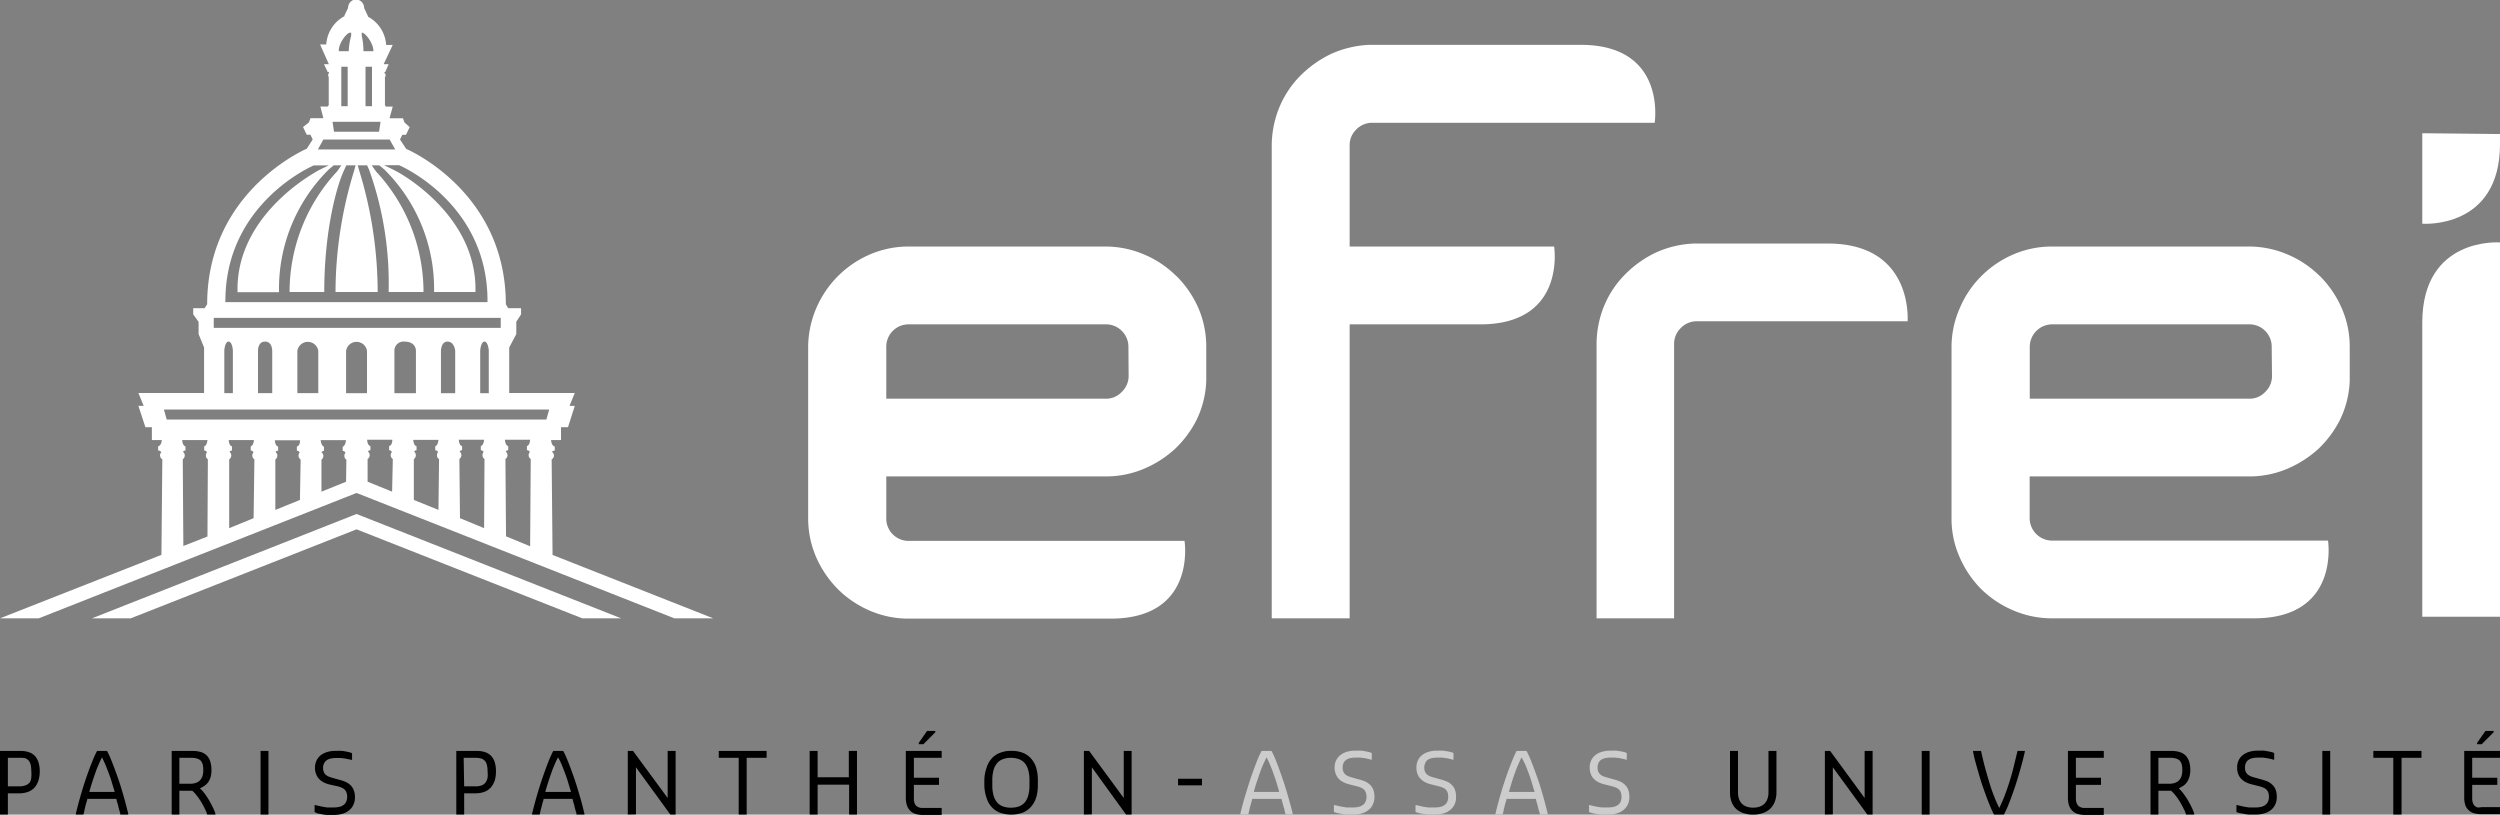 <svg id="Calque_1" data-name="Calque 1" xmlns="http://www.w3.org/2000/svg"
    viewBox="0 0 250.88 81.75">
    <rect x="0" y="0" width="250.88" height="81.75" fill="#808080" stroke="none"/>
    <defs>
        <style>.cls-1{fill:#ccccc;}.cls-2{fill:white;}</style>
    </defs>
    <path
        d="M0,81.74V75.36H2.06a2.47,2.47,0,0,1,.86.13,1.42,1.42,0,0,1,.6.39,1.77,1.77,0,0,1,.35.65,3,3,0,0,1,.12.89,3.15,3.15,0,0,1-.13.9,2.06,2.06,0,0,1-.38.7,1.74,1.74,0,0,1-.65.44,2.52,2.52,0,0,1-.91.15H.79v2.13Zm.79-2.83H1.92a1.69,1.69,0,0,0,.64-.1A1,1,0,0,0,3,78.5,1.17,1.17,0,0,0,3.14,78a2.94,2.94,0,0,0,0-.62,2.77,2.77,0,0,0-.06-.62,1,1,0,0,0-.19-.42.86.86,0,0,0-.36-.25A2,2,0,0,0,2,76.05H.79Z" />
    <path
        d="M7.61,81.74v-.07c.14-.59.3-1.21.48-1.83s.37-1.23.57-1.81.39-1.1.58-1.56a8.9,8.9,0,0,1,.5-1.11h1a8.9,8.9,0,0,1,.5,1.11c.19.46.38,1,.58,1.56s.39,1.18.57,1.81.34,1.24.48,1.83v.07h-.8c0-.06,0-.18-.08-.36l-.12-.45c0-.12-.06-.25-.1-.38s-.06-.25-.1-.38H8.76c0,.13-.06.26-.1.39s-.07.26-.1.39-.07.26-.09.39-.06.26-.1.4ZM10.24,76c-.12.22-.23.46-.34.72a8.17,8.17,0,0,0-.33.84c-.11.29-.21.6-.31.91s-.2.65-.3,1h2.55c-.1-.34-.2-.66-.3-1s-.2-.62-.31-.91-.22-.58-.33-.84S10.35,76.24,10.24,76Z" />
    <path
        d="M17.23,81.74V75.36h2.06a2.83,2.83,0,0,1,.87.11,1.39,1.39,0,0,1,.59.35,1.49,1.49,0,0,1,.35.6,2.77,2.77,0,0,1,.12.87,2.73,2.73,0,0,1-.08.67,2,2,0,0,1-.23.51,1.45,1.45,0,0,1-.37.37,2.73,2.73,0,0,1-.48.27,3.54,3.54,0,0,1,.53.6,6.76,6.76,0,0,1,.46.72c.14.25.26.48.36.7a4.1,4.1,0,0,1,.21.54v.07h-.83a2.38,2.38,0,0,0-.21-.53c-.1-.22-.23-.45-.37-.7a7.13,7.13,0,0,0-.46-.67,3.19,3.19,0,0,0-.46-.49H18v2.39ZM18,78.65h1.07a1.65,1.65,0,0,0,.62-.1.94.94,0,0,0,.41-.28,1.05,1.05,0,0,0,.23-.43,1.88,1.88,0,0,0,.07-.55,2.38,2.38,0,0,0-.06-.59,1,1,0,0,0-.21-.38.88.88,0,0,0-.37-.2,1.82,1.82,0,0,0-.56-.07H18Z" />
    <path d="M26.15,81.74V75.36h.79v6.38Z" />
    <path
        d="M31.57,81.49v-.7h.07l.33.08.42.09.44.07.4,0h.27a2.32,2.32,0,0,0,.55-.06,1,1,0,0,0,.42-.19.73.73,0,0,0,.27-.33,1.22,1.22,0,0,0,.1-.49,1.33,1.33,0,0,0-.07-.43.71.71,0,0,0-.18-.29,1,1,0,0,0-.29-.19,2.3,2.3,0,0,0-.4-.14L33,78.71a2.72,2.72,0,0,1-.5-.19,1.77,1.77,0,0,1-.44-.31,1.44,1.44,0,0,1-.32-.49,1.59,1.59,0,0,1-.13-.68,1.74,1.74,0,0,1,.14-.69,1.55,1.55,0,0,1,.41-.54,2.06,2.06,0,0,1,.66-.34,2.86,2.86,0,0,1,.85-.12h.2a2.62,2.62,0,0,1,.38,0,3.18,3.18,0,0,1,.43.06l.39.08a1.42,1.42,0,0,1,.26.1v.67H35.3A1.71,1.71,0,0,0,35,76.2l-.37-.08-.39-.05-.35,0h-.2a2.23,2.23,0,0,0-.54.06,1.08,1.08,0,0,0-.39.18.8.8,0,0,0-.25.32,1,1,0,0,0-.09.45,1,1,0,0,0,.08.4.66.66,0,0,0,.19.27,1.34,1.34,0,0,0,.28.18l.39.13.83.23a4.61,4.61,0,0,1,.53.19,1.9,1.9,0,0,1,.45.31,1.35,1.35,0,0,1,.32.49,1.82,1.82,0,0,1,.13.74,1.66,1.66,0,0,1-.15.72,1.36,1.36,0,0,1-.42.56,1.8,1.8,0,0,1-.67.36,3.09,3.09,0,0,1-.89.12h-.27l-.43,0a4,4,0,0,1-.48-.07l-.44-.08Z" />
    <path
        d="M45.79,81.74V75.36h2.06a2.47,2.47,0,0,1,.86.13,1.56,1.56,0,0,1,.6.39,1.77,1.77,0,0,1,.35.65,3,3,0,0,1,.11.89,3.16,3.16,0,0,1-.12.9,2.08,2.08,0,0,1-.39.7,1.63,1.63,0,0,1-.64.44,2.59,2.59,0,0,1-.91.15H46.58v2.13Zm.79-2.83h1.13a1.69,1.69,0,0,0,.64-.1.87.87,0,0,0,.39-.31,1.18,1.18,0,0,0,.19-.46,2.94,2.94,0,0,0,0-.62,2.77,2.77,0,0,0-.06-.62,1,1,0,0,0-.19-.42.86.86,0,0,0-.36-.25,2,2,0,0,0-.59-.08h-1.2Z" />
    <path
        d="M53.39,81.74v-.07c.15-.59.31-1.21.49-1.83s.37-1.23.57-1.81.39-1.1.57-1.56.36-.84.5-1.11h1a8.9,8.9,0,0,1,.5,1.11c.19.46.38,1,.58,1.56s.38,1.18.57,1.81.34,1.24.48,1.83v.07h-.8c0-.06,0-.18-.08-.36l-.12-.45c0-.12-.06-.25-.1-.38s-.06-.25-.1-.38H54.55c0,.13-.07.26-.1.39s-.07.26-.1.39-.07.26-.1.39-.06.26-.09.4ZM56,76c-.12.22-.23.46-.34.72a8.17,8.17,0,0,0-.33.84c-.11.29-.21.6-.31.91s-.2.65-.3,1H57.3c-.1-.34-.2-.66-.3-1s-.2-.62-.31-.91-.22-.58-.33-.84S56.14,76.24,56,76Z" />
    <path d="M63,81.74V75.36h.53L67,80.08V75.36h.8v6.38h-.53L63.82,77v4.72Z" />
    <path d="M74.13,81.74V76.05h-2v-.69h4.8v.69h-2v5.69Z" />
    <path d="M81.25,81.74V75.36h.8V78h3.13V75.36H86v6.38h-.79v-3H82.05v3Z" />
    <path
        d="M90.9,80V75.36h3.6v.69H91.71v2h2.52v.71H91.71v1.36a1.41,1.41,0,0,0,.05.43.87.87,0,0,0,.17.3,1,1,0,0,0,.27.17,1.06,1.06,0,0,0,.37.06H94.5v.7H92.63a2.48,2.48,0,0,1-.75-.1,1.34,1.34,0,0,1-.54-.32,1.45,1.45,0,0,1-.33-.54A2.51,2.51,0,0,1,90.9,80Zm1.3-5.32v-.13l.83-1.2h.83v.13l-1.19,1.2Z" />
    <path
        d="M98.78,78.81v-.52A3.88,3.88,0,0,1,99,77.06a2.33,2.33,0,0,1,.51-.93,2,2,0,0,1,.84-.58,2.9,2.9,0,0,1,1.14-.2,3.1,3.1,0,0,1,1.14.19,2.13,2.13,0,0,1,.83.57,2.51,2.51,0,0,1,.52.92,4.41,4.41,0,0,1,.17,1.26v.52a4.3,4.3,0,0,1-.17,1.23,2.64,2.64,0,0,1-.52.93,2.26,2.26,0,0,1-.83.58,3.46,3.46,0,0,1-2.29,0,2.13,2.13,0,0,1-.83-.57,2.36,2.36,0,0,1-.51-.92A4.08,4.08,0,0,1,98.78,78.81Zm.8,0a3.7,3.7,0,0,0,.12,1,1.92,1.92,0,0,0,.35.7,1.43,1.43,0,0,0,.58.41,2.28,2.28,0,0,0,.82.13,2.31,2.31,0,0,0,.82-.13,1.5,1.5,0,0,0,.58-.41,1.91,1.91,0,0,0,.34-.7,3.7,3.7,0,0,0,.12-1v-.52a3.78,3.78,0,0,0-.12-1,1.86,1.86,0,0,0-.34-.69,1.4,1.4,0,0,0-.58-.41,2.31,2.31,0,0,0-.82-.14,2.27,2.27,0,0,0-.82.14,1.34,1.34,0,0,0-.58.41,1.87,1.87,0,0,0-.35.69,3.78,3.78,0,0,0-.12,1Z" />
    <path d="M108.77,81.74V75.36h.53l3.47,4.72V75.36h.79v6.38H113L109.57,77v4.72Z" />
    <path d="M118.22,78.81v-.66h2.4v.66Z" />
    <path class="cls-1"
        d="M124.47,81.74v-.07c.14-.59.3-1.21.49-1.83s.37-1.23.57-1.81.39-1.1.57-1.56a10.66,10.66,0,0,1,.5-1.11h1a10.66,10.66,0,0,1,.5,1.11q.27.69.57,1.56c.2.58.39,1.18.57,1.81s.35,1.24.49,1.83v.07H129q0-.09-.09-.36c0-.18-.08-.33-.11-.45s-.07-.25-.1-.38-.07-.25-.1-.38h-2.94c0,.13-.07.26-.1.39s-.07.26-.11.39l-.09.39-.09.4ZM127.1,76c-.11.22-.22.46-.34.72s-.22.54-.33.84-.2.6-.31.91-.2.65-.3,1h2.55c-.09-.34-.19-.66-.29-1s-.21-.62-.31-.91-.22-.58-.33-.84A7.16,7.16,0,0,0,127.1,76Z" />
    <path class="cls-1"
        d="M133.86,81.49v-.7h.07l.33.08.42.09.45.07.4,0h.26a2.32,2.32,0,0,0,.55-.06,1.13,1.13,0,0,0,.43-.19.78.78,0,0,0,.26-.33,1.07,1.07,0,0,0,.1-.49,1.11,1.11,0,0,0-.07-.43.71.71,0,0,0-.18-.29.86.86,0,0,0-.29-.19,2.3,2.3,0,0,0-.4-.14l-.87-.22a3,3,0,0,1-.5-.19,1.77,1.77,0,0,1-.44-.31,1.44,1.44,0,0,1-.32-.49,1.59,1.59,0,0,1-.13-.68,1.74,1.74,0,0,1,.14-.69,1.58,1.58,0,0,1,.42-.54,1.91,1.91,0,0,1,.65-.34,2.86,2.86,0,0,1,.85-.12h.2a2.62,2.62,0,0,1,.38,0,3,3,0,0,1,.43.06l.39.08a2,2,0,0,1,.27.1v.67h-.07a1.71,1.71,0,0,0-.29-.08l-.37-.08-.39-.05-.35,0H136a2.23,2.23,0,0,0-.54.06,1.17,1.17,0,0,0-.39.18.8.8,0,0,0-.25.32,1,1,0,0,0-.08.45,1,1,0,0,0,.07.4.77.77,0,0,0,.19.27,1.67,1.67,0,0,0,.28.18l.39.13.83.23a4.8,4.8,0,0,1,.54.19,2.08,2.08,0,0,1,.44.31,1.5,1.5,0,0,1,.33.49,2,2,0,0,1,.12.74,1.66,1.66,0,0,1-.15.72,1.36,1.36,0,0,1-.42.56,1.8,1.8,0,0,1-.67.36,3,3,0,0,1-.89.12h-.26l-.43,0a3.85,3.85,0,0,1-.49-.07l-.44-.08Z" />
    <path class="cls-1"
        d="M142.05,81.49v-.7h.07l.32.08.42.09.45.07.4,0H144a2.38,2.38,0,0,0,.55-.06,1.15,1.15,0,0,0,.42-.19.73.73,0,0,0,.27-.33,1.22,1.22,0,0,0,.09-.49,1.35,1.35,0,0,0-.06-.43.71.71,0,0,0-.18-.29,1,1,0,0,0-.29-.19,2.64,2.64,0,0,0-.4-.14l-.87-.22a2.47,2.47,0,0,1-.5-.19,1.6,1.6,0,0,1-.44-.31,1.32,1.32,0,0,1-.33-.49,1.76,1.76,0,0,1-.12-.68,1.74,1.74,0,0,1,.14-.69,1.44,1.44,0,0,1,.41-.54,1.87,1.87,0,0,1,.66-.34,2.82,2.82,0,0,1,.85-.12h.2a2.62,2.62,0,0,1,.38,0,3,3,0,0,1,.42.06,3,3,0,0,1,.39.08,1.3,1.3,0,0,1,.27.1v.67h-.07a1.48,1.48,0,0,0-.29-.08l-.36-.08-.39-.05-.35,0h-.2a2.23,2.23,0,0,0-.54.06,1.13,1.13,0,0,0-.4.18.7.7,0,0,0-.24.32,1,1,0,0,0-.09.45,1,1,0,0,0,.07.4.79.79,0,0,0,.2.27,1.12,1.12,0,0,0,.28.18,2.94,2.94,0,0,0,.39.13l.82.23a4.8,4.8,0,0,1,.54.19,1.67,1.67,0,0,1,.44.31,1.25,1.25,0,0,1,.33.49,2,2,0,0,1,.12.74,1.65,1.65,0,0,1-.14.72,1.56,1.56,0,0,1-.42.56,1.88,1.88,0,0,1-.67.36,3.14,3.14,0,0,1-.89.12h-.27l-.43,0a4,4,0,0,1-.48-.07c-.17,0-.31-.05-.45-.08Z" />
    <path class="cls-1"
        d="M150.07,81.74v-.07c.14-.59.3-1.21.48-1.83s.37-1.23.57-1.81.39-1.1.58-1.56a11,11,0,0,1,.49-1.11h1a8.9,8.9,0,0,1,.5,1.11c.19.46.38,1,.58,1.56s.39,1.18.57,1.81.34,1.24.48,1.83v.07h-.8c0-.06,0-.18-.08-.36l-.12-.45c0-.12-.06-.25-.1-.38s-.06-.25-.1-.38h-2.94c0,.13-.06.26-.1.39s-.07.26-.1.39-.07.26-.09.39-.06.26-.1.4ZM152.7,76c-.12.22-.23.46-.34.72a8.17,8.17,0,0,0-.33.84c-.11.29-.21.6-.31.91l-.3,1H154c-.1-.34-.2-.66-.3-1s-.2-.62-.31-.91-.22-.58-.33-.84S152.81,76.24,152.7,76Z" />
    <path class="cls-1"
        d="M159.46,81.49v-.7h.07l.32.08.42.09.45.07.4,0h.26a2.4,2.4,0,0,0,.56-.06,1.15,1.15,0,0,0,.42-.19.73.73,0,0,0,.27-.33,1.22,1.22,0,0,0,.09-.49,1.35,1.35,0,0,0-.06-.43.73.73,0,0,0-.19-.29.82.82,0,0,0-.28-.19,2.64,2.64,0,0,0-.4-.14l-.87-.22a2.47,2.47,0,0,1-.5-.19,1.6,1.6,0,0,1-.44-.31,1.32,1.32,0,0,1-.33-.49,1.76,1.76,0,0,1-.12-.68,1.58,1.58,0,0,1,.14-.69,1.44,1.44,0,0,1,.41-.54,1.87,1.87,0,0,1,.66-.34,2.82,2.82,0,0,1,.85-.12h.2a2.62,2.62,0,0,1,.38,0,3,3,0,0,1,.42.06,3.33,3.33,0,0,1,.39.08,1.3,1.3,0,0,1,.27.1v.67h-.07a1.48,1.48,0,0,0-.29-.08l-.36-.08-.4-.05-.34,0h-.2a2.12,2.12,0,0,0-.54.06,1.13,1.13,0,0,0-.4.18.8.8,0,0,0-.25.32,1.21,1.21,0,0,0-.08.45,1,1,0,0,0,.07.4.79.79,0,0,0,.2.27,1.12,1.12,0,0,0,.28.18,2.94,2.94,0,0,0,.39.13l.82.23a4.8,4.8,0,0,1,.54.19,1.67,1.67,0,0,1,.44.31,1.25,1.25,0,0,1,.33.49,2,2,0,0,1,.12.74,1.65,1.65,0,0,1-.14.72,1.56,1.56,0,0,1-.42.56,1.84,1.84,0,0,1-.68.36,3,3,0,0,1-.89.12h-.26l-.43,0a4,4,0,0,1-.48-.07c-.17,0-.31-.05-.45-.08Z" />
    <path
        d="M173.61,79.51V75.36h.8V79.5a2.1,2.1,0,0,0,.11.7,1.35,1.35,0,0,0,.32.49,1.42,1.42,0,0,0,.48.27,2,2,0,0,0,.61.09,2.06,2.06,0,0,0,.62-.09,1.42,1.42,0,0,0,.48-.27,1.27,1.27,0,0,0,.32-.48,1.88,1.88,0,0,0,.12-.71V75.36h.8v4.15a2.59,2.59,0,0,1-.17.95,2,2,0,0,1-.47.71,2.09,2.09,0,0,1-.74.43,3.18,3.18,0,0,1-1.93,0,2.09,2.09,0,0,1-.74-.43,1.94,1.94,0,0,1-.46-.71A2.83,2.83,0,0,1,173.61,79.51Z" />
    <path d="M183.13,81.74V75.36h.53l3.46,4.72V75.36h.8v6.38h-.53L183.93,77v4.72Z" />
    <path d="M192.85,81.74V75.36h.79v6.38Z" />
    <path
        d="M203.2,75.36v.06c-.13.59-.29,1.2-.47,1.83s-.36,1.24-.56,1.82-.38,1.1-.57,1.56a10.49,10.49,0,0,1-.5,1.11h-1a12.1,12.1,0,0,1-.5-1.12c-.19-.46-.38-1-.58-1.56s-.38-1.18-.56-1.81S198.1,76,198,75.42v-.06h.8c.12.53.24,1.06.38,1.58s.28,1,.44,1.54.32,1,.49,1.42a11.18,11.18,0,0,0,.52,1.18c.17-.34.35-.74.52-1.18s.34-.92.5-1.43.3-1,.43-1.54.26-1.05.38-1.57Z" />
    <path
        d="M207.52,80V75.36h3.6v.69h-2.8v2h2.52v.71h-2.52v1.36a1.4,1.4,0,0,0,.06.43.87.87,0,0,0,.17.3,1,1,0,0,0,.27.17,1,1,0,0,0,.36.06h1.94v.7h-1.87a2.48,2.48,0,0,1-.75-.1,1.34,1.34,0,0,1-.54-.32,1.45,1.45,0,0,1-.33-.54A2.51,2.51,0,0,1,207.52,80Z" />
    <path
        d="M215.81,81.74V75.36h2.06a2.72,2.72,0,0,1,.86.11,1.42,1.42,0,0,1,.6.35,1.49,1.49,0,0,1,.35.6,2.77,2.77,0,0,1,.12.87,2.31,2.31,0,0,1-.09.67,1.69,1.69,0,0,1-.23.51,1.41,1.41,0,0,1-.36.37,2.73,2.73,0,0,1-.48.27,3.51,3.51,0,0,1,.52.6,5.56,5.56,0,0,1,.47.72c.14.25.26.48.36.7a4.1,4.1,0,0,1,.21.54v.07h-.83a2.38,2.38,0,0,0-.21-.53c-.1-.22-.23-.45-.37-.7a7.13,7.13,0,0,0-.46-.67,3.76,3.76,0,0,0-.46-.49H216.6v2.39Zm.79-3.09h1.07a1.65,1.65,0,0,0,.62-.1.94.94,0,0,0,.41-.28,1.05,1.05,0,0,0,.23-.43,1.88,1.88,0,0,0,.07-.55,2.38,2.38,0,0,0-.06-.59,1,1,0,0,0-.21-.38.88.88,0,0,0-.37-.2,1.82,1.82,0,0,0-.56-.07h-1.2Z" />
    <path
        d="M224.43,81.49v-.7h.07l.32.08.42.09.45.07.4,0h.26a2.4,2.4,0,0,0,.56-.06,1.15,1.15,0,0,0,.42-.19.89.89,0,0,0,.27-.33,1.22,1.22,0,0,0,.09-.49,1.35,1.35,0,0,0-.06-.43.86.86,0,0,0-.19-.29.92.92,0,0,0-.28-.19,2.43,2.43,0,0,0-.41-.14l-.87-.22a2.62,2.62,0,0,1-.49-.19,1.47,1.47,0,0,1-.44-.31,1.32,1.32,0,0,1-.33-.49,1.76,1.76,0,0,1-.12-.68,1.58,1.58,0,0,1,.14-.69,1.44,1.44,0,0,1,.41-.54,1.87,1.87,0,0,1,.66-.34,2.82,2.82,0,0,1,.85-.12h.19a2.68,2.68,0,0,1,.39,0,3,3,0,0,1,.42.06l.39.08a1.3,1.3,0,0,1,.27.1v.67h-.07a1.71,1.71,0,0,0-.29-.08l-.37-.08-.39-.05-.35,0h-.19a2.12,2.12,0,0,0-.54.06,1.13,1.13,0,0,0-.4.18.8.8,0,0,0-.25.32,1.21,1.21,0,0,0-.08.45,1,1,0,0,0,.07.4.68.68,0,0,0,.2.27,1.12,1.12,0,0,0,.28.18,2.94,2.94,0,0,0,.39.13l.82.23a4.8,4.8,0,0,1,.54.19,1.67,1.67,0,0,1,.44.31,1.25,1.25,0,0,1,.33.49,2,2,0,0,1,.12.74,1.81,1.81,0,0,1-.14.72,1.56,1.56,0,0,1-.42.56,1.84,1.84,0,0,1-.68.36,3,3,0,0,1-.89.12h-.26l-.43,0a4.44,4.44,0,0,1-.49-.07l-.44-.08Z" />
    <path d="M233.05,81.74V75.36h.79v6.38Z" />
    <path d="M240.17,81.74V76.05h-2v-.69H243v.69h-2v5.69Z" />
    <path
        d="M247.29,80V75.36h3.59v.69h-2.79v2h2.52v.71h-2.52v1.36a1.4,1.4,0,0,0,.06.43.87.87,0,0,0,.17.3.73.73,0,0,0,.27.17A1,1,0,0,0,249,81h1.93v.7H249a2.39,2.39,0,0,1-.75-.1,1.22,1.22,0,0,1-.54-.32,1.23,1.23,0,0,1-.33-.54A2.51,2.51,0,0,1,247.29,80Zm1.29-5.32v-.13l.84-1.2h.82v.13l-1.19,1.2Z" />
    <path class="cls-2"
        d="M183.42,24.44H170a10.23,10.23,0,0,0-3.8.89,10.86,10.86,0,0,0-3.07,2.16,9.75,9.75,0,0,0-2.15,3.2,10.15,10.15,0,0,0-.76,3.87V62.05H168V34.56a2.19,2.19,0,0,1,.63-1.6,2.23,2.23,0,0,1,1.53-.72h21.27s.62-7.8-8-7.8" />
    <path class="cls-2" d="M243.08,32.39v29.5h7.8V24.33s-7.8-.61-7.8,8.06" />
    <path class="cls-2" d="M243.08,13.37v9.08s7.8.61,7.8-8v-1Z" />
    <path class="cls-2"
        d="M232.81,27.72a10.15,10.15,0,0,0-3.22-2.17,9.83,9.83,0,0,0-3.92-.81H206a9.79,9.79,0,0,0-4,.81,10.2,10.2,0,0,0-3.18,2.17,10,10,0,0,0-2.16,3.22,9.64,9.64,0,0,0-.82,3.92V51.93a9.53,9.53,0,0,0,.82,4,10.51,10.51,0,0,0,2.16,3.19A10.39,10.39,0,0,0,202,61.24a9.84,9.84,0,0,0,4,.81h20.2c8.66,0,7.42-7.8,7.42-7.8H206a2.26,2.26,0,0,1-2.32-2.32V47.81h22a9.75,9.75,0,0,0,3.84-.76,11.09,11.09,0,0,0,3.13-2,10.56,10.56,0,0,0,2.21-3,9.71,9.71,0,0,0,.94-3.87V34.79a9.6,9.6,0,0,0-.82-3.9,10.3,10.3,0,0,0-2.16-3.17M228,37.78a2.21,2.21,0,0,1-.72,1.59,2.13,2.13,0,0,1-1.59.64h-22V34.86A2.26,2.26,0,0,1,206,32.55h19.66a2.22,2.22,0,0,1,1.65.65,2.24,2.24,0,0,1,.66,1.66Z" />
    <path class="cls-2"
        d="M118.06,27.72a10,10,0,0,0-3.22-2.17,9.83,9.83,0,0,0-3.92-.81H91.26a9.79,9.79,0,0,0-4,.81,10.26,10.26,0,0,0-5.35,5.39,10,10,0,0,0-.81,3.92V51.93a9.85,9.85,0,0,0,.81,4,10.72,10.72,0,0,0,2.17,3.19,10.32,10.32,0,0,0,3.18,2.15,9.79,9.79,0,0,0,4,.81h20.2c8.66,0,7.41-7.8,7.41-7.8H91.26a2.24,2.24,0,0,1-2.32-2.32V47.81h22a9.75,9.75,0,0,0,3.84-.76,10.81,10.81,0,0,0,3.13-2,10.56,10.56,0,0,0,2.21-3,9.71,9.71,0,0,0,.93-3.87V34.79a9.76,9.76,0,0,0-.8-3.9,10.51,10.51,0,0,0-2.17-3.17m-4.82,10.06a2.22,2.22,0,0,1-.73,1.59,2.13,2.13,0,0,1-1.59.64h-22V34.86a2.24,2.24,0,0,1,2.32-2.31h19.66a2.22,2.22,0,0,1,1.65.65,2.25,2.25,0,0,1,.67,1.66Z" />
    <path class="cls-2"
        d="M135.44,24.74V14.64a2.17,2.17,0,0,1,.63-1.61,2.24,2.24,0,0,1,1.54-.71h28.44s1.24-7.82-7.42-7.82H137.4a10.48,10.48,0,0,0-3.8.9,11.15,11.15,0,0,0-3.07,2.16,9.88,9.88,0,0,0-2.14,3.2,10.21,10.21,0,0,0-.77,3.88V62.05h7.82V32.55h13.11c8.66,0,7.41-7.81,7.41-7.81Z" />
    <polygon class="cls-2"
        points="9.23 62.05 13.12 62.05 35.78 53.12 58.43 62.05 62.33 62.05 35.78 51.58 9.23 62.05" />
    <path class="cls-2"
        d="M55.45,55.69l-.09-9.59a.46.46,0,0,0,.23-.38.44.44,0,0,0-.2-.37.34.34,0,0,1,.28-.13V44.8s-.31,0-.37-.64h1V42.87H57l.68-2.14h-.53l.53-1.29H51.1V34.87l.71-1.34V32.29l.48-.74v-.62H51l-.24-.4c0-10.77-8.93-15.12-10-15.59L40.14,14l.23-.47h.37l.37-.77-.52-.47-.15-.42H39.09l.32-1.17h-.68l-.1-.14,0-2.83a.28.28,0,0,0,.07-.17.28.28,0,0,0-.12-.23v-.1h.08L39,6.44h-.5l.91-1.93h-.66a3.46,3.46,0,0,0-1.87-2.86v0h.06L36.54.8A.85.85,0,0,0,36,0l-.08,0h-.39l-.08,0a.87.87,0,0,0-.52.8l-.39.8h.07v0a3.48,3.48,0,0,0-1.87,2.86h-.62L33,6.44h-.49l.37.78H33v.14a.24.24,0,0,0-.07.18.28.28,0,0,0,.06.18l0,2.82-.1.15h-.74l.3,1.17H31.16l-.16.42-.59.47.37.77h.37l.23.47-.59.93c-.87.39-10,4.72-10,15.61l-.26.4H19.39l0,.62.54.75,0,1.23.55,1.34v4.57H13.89l.53,1.29h-.53l.7,2.14h.65l0,1.29h1c-.06.59-.36.63-.37.63v.42a.36.36,0,0,1,.32.18.44.44,0,0,0-.13.32.44.44,0,0,0,.23.38l-.09,9.59L0,62.05H3.89L35.78,49.47,67.67,62.05h3.9ZM36.33,3.28c.32,0,1.1,1,1.14,1.77v.09h-1V5.06A6.51,6.51,0,0,0,36.3,3.6c0-.08,0-.16,0-.23l0-.1Zm1,3.42v.08l0,3.88h-.65v-.08l0-3.88ZM34,5.05c0-.71.78-1.77,1.14-1.77h.1l0,.1c0,.06,0,.14,0,.21A6.7,6.7,0,0,0,35,5.06v.08H34Zm.89,1.65v.08l0,3.88h-.64v-.08l0-3.88Zm3.3,5.52-.15,1H33.52l-.15-1ZM32.45,14H39.1l.56,1H31.9ZM22.62,30c.11-9.5,8.51-13.25,8.87-13.4H33s-1,.45-1.27.63-8.11,4.41-7.89,12.09H28A16.83,16.83,0,0,1,33,17l.49-.41h.77l-.43.61a17.77,17.77,0,0,0-4.77,12.1h3.48c0-6.29,1.29-10.75,2-12.24l.21-.47h.93l-.15.57A41.57,41.57,0,0,0,33.67,29.3H37.9a41.57,41.57,0,0,0-1.84-12.14l-.16-.57h.94l.21.47A33.92,33.92,0,0,1,39,29.3H42.5a17.77,17.77,0,0,0-4.77-12.1l-.43-.61h.76l.5.41a16.83,16.83,0,0,1,5,12.3h4.15c.22-7.68-7.58-11.92-7.89-12.09s-1.27-.63-1.27-.63h1.5c.36.15,8.76,3.9,8.87,13.4v.34H22.61Zm-1.17,1.9h28.8v1H21.45Zm27.6,3.33v4.23h-.86V35.21c0-.2.11-.93.43-.93S49.05,35,49.05,35.21Zm-3.37,0v4.23H44.25V35.22s0-.94.66-.94S45.68,35.12,45.68,35.21Zm-3.94,0v4.23H39.58V35.22a.91.91,0,0,1,1-.94C41.64,34.28,41.74,35,41.74,35.21Zm-4.91,0v4.23h-2.1V35.22a1.06,1.06,0,0,1,2.1,0Zm-4.89,0v4.22h-2.1V35.22a1.06,1.06,0,0,1,2.1,0Zm-4.62,0v4.22H25.89V35.22c0-.1,0-.94.71-.94S27.31,35.11,27.32,35.22Zm-3.95,0v4.22h-.86V35.21c0-.2.1-.93.43-.93S23.37,35,23.37,35.22ZM20.82,53.84l-2.42.95-.06-8.7a.48.48,0,0,0,.2-.38.45.45,0,0,0-.18-.37.3.3,0,0,1,.25-.13v-.42s-.27,0-.33-.63h2.54c-.06.59-.32.63-.33.63v.42a.31.31,0,0,1,.28.18.48.48,0,0,0-.11.32.43.43,0,0,0,.2.38ZM25.45,52,23,53,23,46.09a.46.46,0,0,0,.21-.38.47.47,0,0,0-.18-.37.3.3,0,0,1,.25-.13v-.42s-.28,0-.33-.63h2.53c-.05.59-.31.63-.32.63v.42a.31.31,0,0,1,.28.18.48.48,0,0,0-.12.32.44.44,0,0,0,.21.38Zm4.65-1.83-2.47,1,0-5.06a.46.46,0,0,0,.2-.38.45.45,0,0,0-.18-.37.32.32,0,0,1,.26-.13v-.42s-.28,0-.33-.63h2.53c0,.59-.31.63-.32.63v.42a.3.3,0,0,1,.28.18.48.48,0,0,0-.11.32.44.44,0,0,0,.21.38Zm4.63-1.83-2.47,1,0-3.21a.47.47,0,0,0,0-.75.3.3,0,0,1,.25-.13v-.42s-.27-.07-.33-.66h2.54c-.06.59-.32.66-.33.66v.42a.32.32,0,0,1,.28.18.48.48,0,0,0-.11.32.43.43,0,0,0,.2.38Zm4.62,1-2.46-1,0-2.28a.46.46,0,0,0,.21-.38.47.47,0,0,0-.18-.37.3.3,0,0,1,.25-.13v-.42s-.28,0-.33-.63h2.53c0,.59-.31.63-.32.63v.42a.31.31,0,0,1,.28.18.48.48,0,0,0-.12.32.44.44,0,0,0,.21.38ZM44,51.17l-2.47-1,0-4.1a.46.46,0,0,0,.2-.38.45.45,0,0,0-.18-.37.31.31,0,0,1,.25-.13l0-.42s-.28,0-.33-.63H44c-.05.59-.31.63-.32.63v.42a.3.3,0,0,1,.28.18.48.48,0,0,0-.11.32.44.44,0,0,0,.21.38ZM48.58,53l-2.42-1-.06-5.94a.48.48,0,0,0,.2-.38.45.45,0,0,0-.18-.37.3.3,0,0,1,.25-.13v-.42s-.28,0-.33-.63h2.54c-.06.59-.32.63-.33.63v.42a.31.31,0,0,1,.28.18.48.48,0,0,0-.11.32.43.43,0,0,0,.2.38Zm4.62,1.82-2.42-1-.06-7.76a.46.46,0,0,0,.21-.38.47.47,0,0,0-.18-.37.3.3,0,0,1,.25-.13v-.42s-.28,0-.33-.63h2.53c-.05.59-.31.63-.32.63v.42a.31.31,0,0,1,.29.18.48.48,0,0,0-.12.32.44.44,0,0,0,.21.38ZM54.83,42.1H16.73l-.28-1H55.11Z" />
</svg>